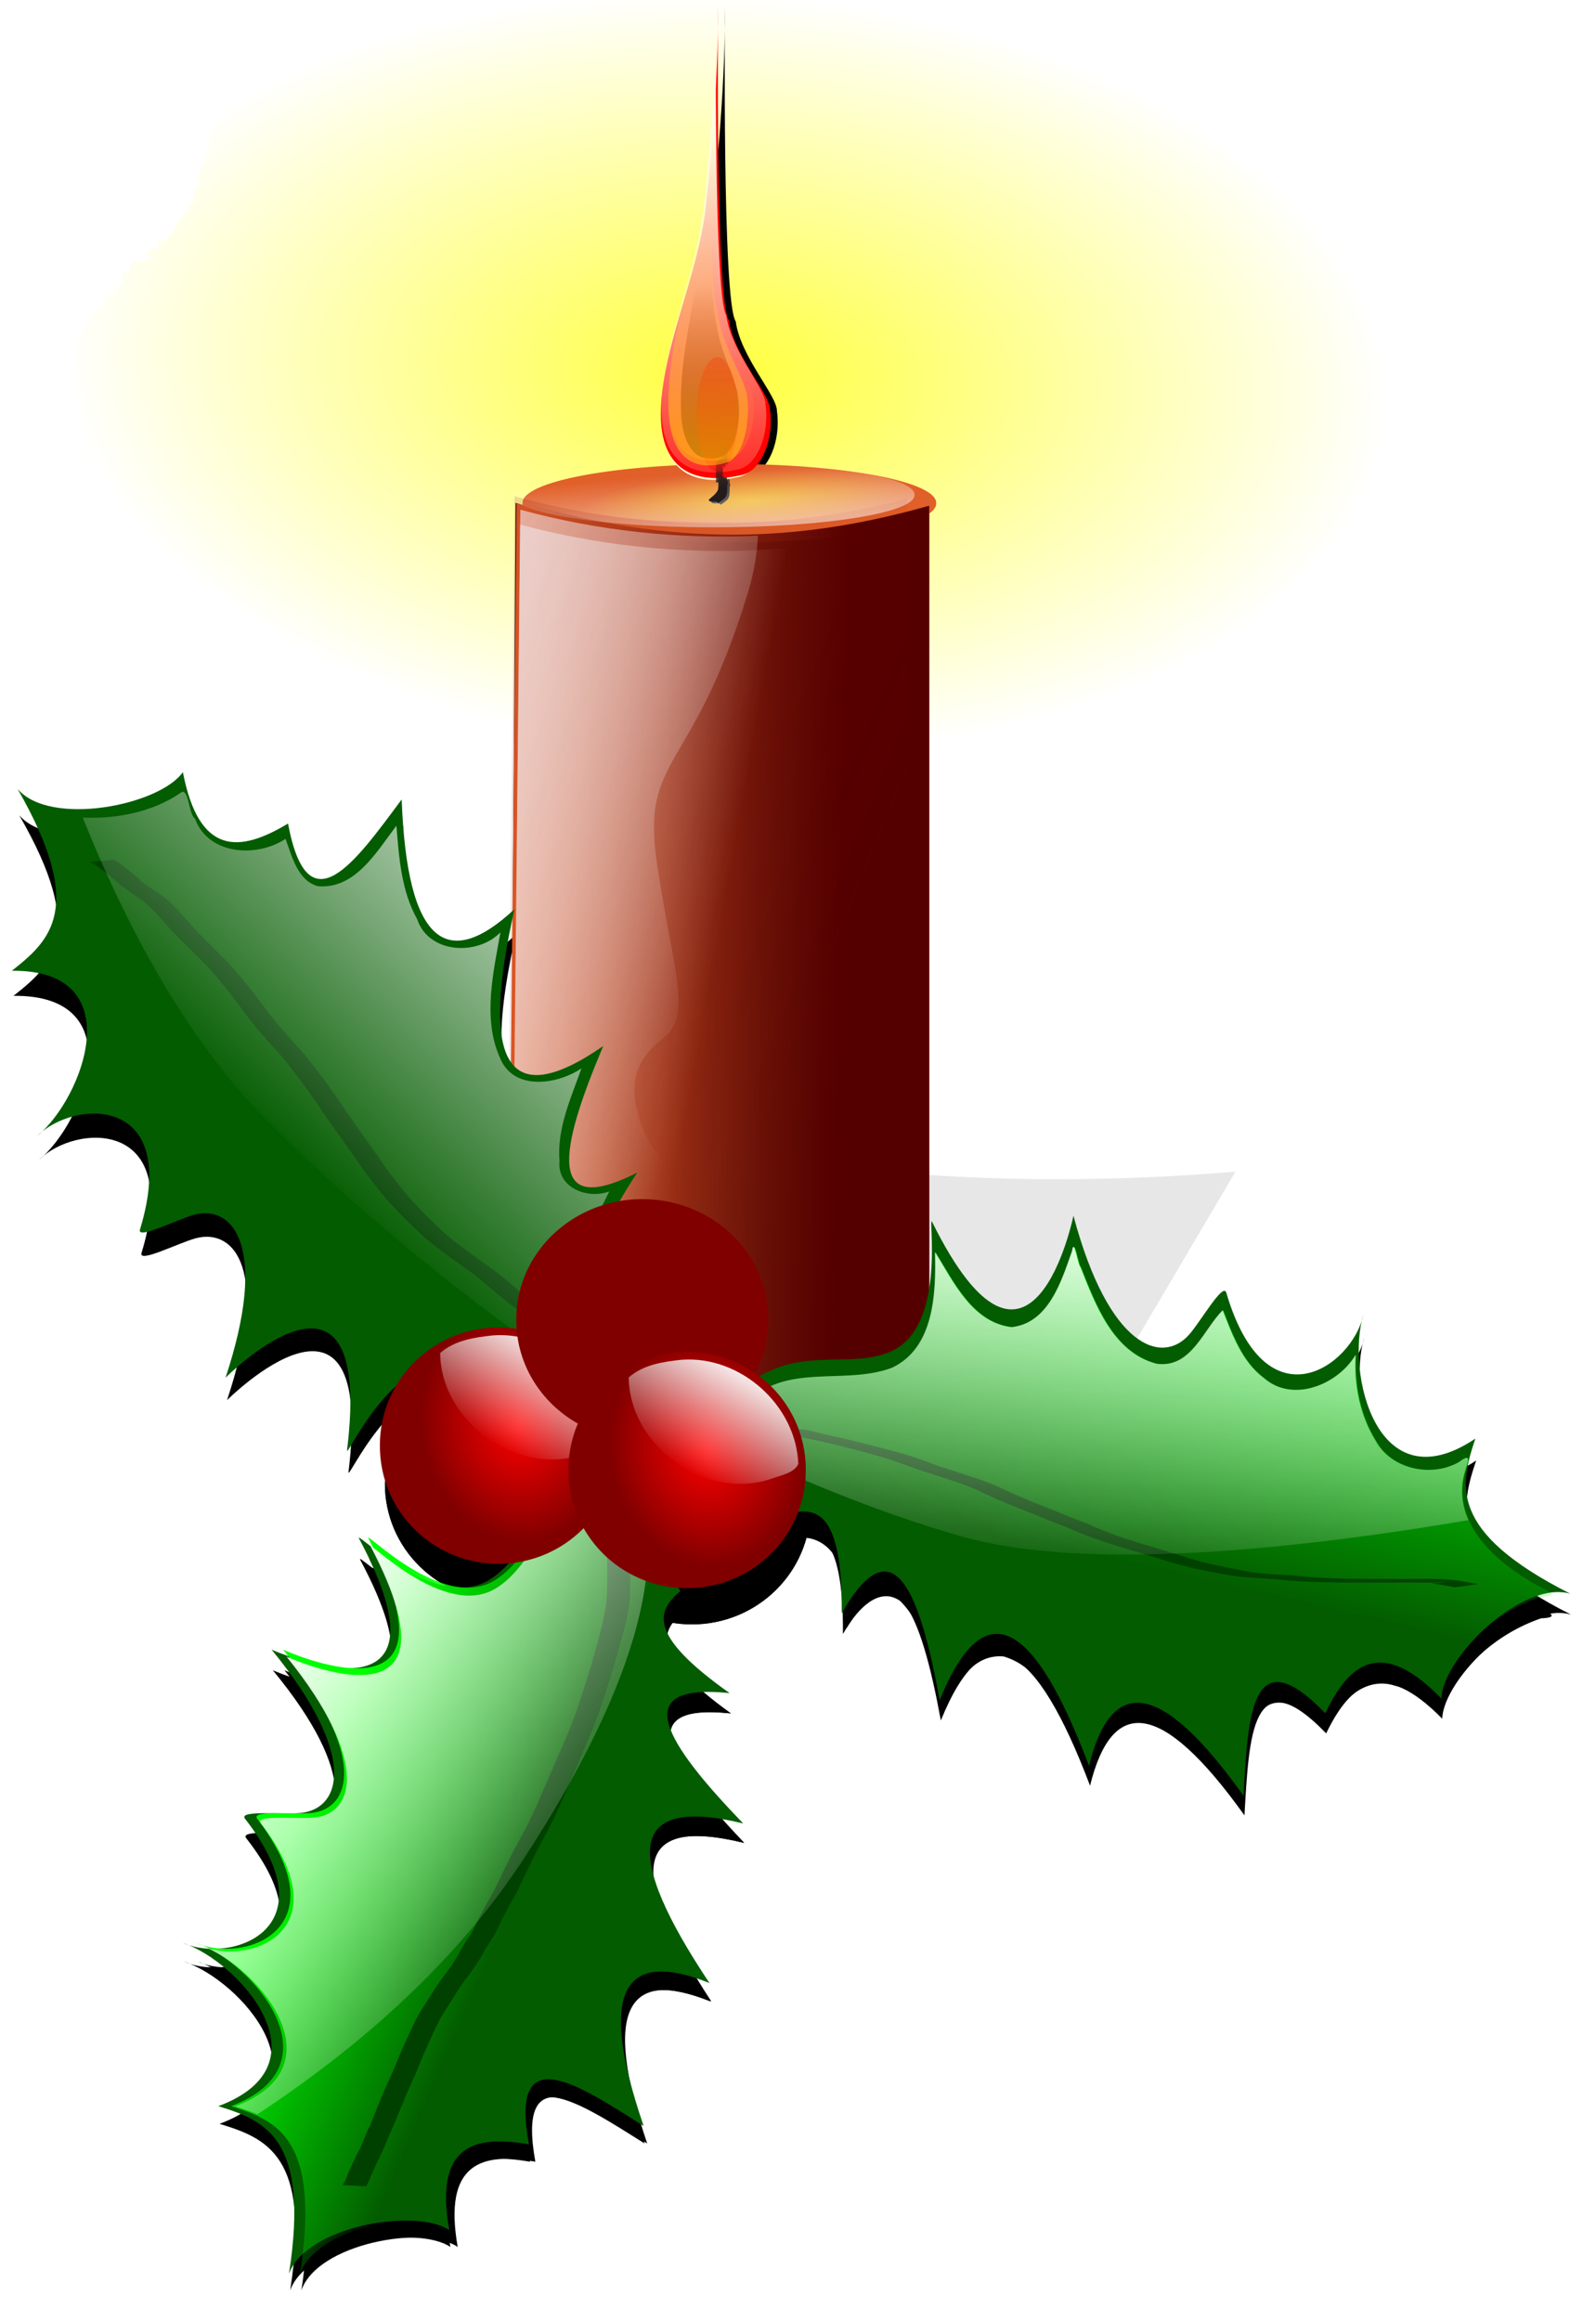 <?xml version="1.0" encoding="UTF-8" standalone="no"?>
<!-- Created with Inkscape (http://www.inkscape.org/) -->
<svg
    xmlns:rdf="http://www.w3.org/1999/02/22-rdf-syntax-ns#"
    xmlns="http://www.w3.org/2000/svg"
    xmlns:cc="http://creativecommons.org/ns#"
    xmlns:xlink="http://www.w3.org/1999/xlink"
    xmlns:dc="http://purl.org/dc/elements/1.1/"
    xmlns:svg="http://www.w3.org/2000/svg"
    xmlns:inkscape="http://www.inkscape.org/namespaces/inkscape"
    xmlns:sodipodi="http://sodipodi.sourceforge.net/DTD/sodipodi-0.dtd"
    xmlns:ns1="http://sozi.baierouge.fr"
    id="svg17134"
    viewBox="0 0 403.17 586.27"
    version="1.1"
  >
  <defs
      id="defs17136"
    >
    <linearGradient
        id="linearGradient7115"
        y2="5972.8"
        xlink:href="#linearGradient6807"
        gradientUnits="userSpaceOnUse"
        x2="1183.9"
        gradientTransform="matrix(.976 0 0 1 29.634 0)"
        y1="5958.7"
        x1="1152.1"
    />
    <linearGradient
        id="linearGradient6807"
      >
      <stop
          id="stop6809"
          style="stop-color:#00ff00"
          offset="0"
      />
      <stop
          id="stop6811"
          style="stop-color:#00ff00;stop-opacity:0"
          offset="1"
      />
    </linearGradient
    >
    <linearGradient
        id="linearGradient7117"
        y2="5931.9"
        xlink:href="#linearGradient6807"
        gradientUnits="userSpaceOnUse"
        x2="1263.2"
        gradientTransform="matrix(1 0 0 .969 0 183.52)"
        y1="5881.4"
        x1="1275.3"
    />
    <filter
        id="filter6855"
        color-interpolation-filters="sRGB"
      >
      <feGaussianBlur
          id="feGaussianBlur6857"
          stdDeviation="1.142"
      />
    </filter
    >
    <filter
        id="filter6865"
        color-interpolation-filters="sRGB"
      >
      <feGaussianBlur
          id="feGaussianBlur6867"
          stdDeviation="0.646"
      />
    </filter
    >
    <filter
        id="filter6873"
        color-interpolation-filters="sRGB"
      >
      <feGaussianBlur
          id="feGaussianBlur6875"
          stdDeviation="0.703"
      />
    </filter
    >
    <linearGradient
        id="linearGradient7119"
        y2="5864.7"
        gradientUnits="userSpaceOnUse"
        x2="1136.4"
        gradientTransform="matrix(.97 0 0 .946 32.953 315.93)"
        y1="5808.7"
        x1="1183.9"
      >
      <stop
          id="stop6961"
          style="stop-color:#ffffff"
          offset="0"
      />
      <stop
          id="stop6963"
          style="stop-color:#ffffff;stop-opacity:0"
          offset="1"
      />
    </linearGradient
    >
    <filter
        id="filter6983"
        color-interpolation-filters="sRGB"
      >
      <feGaussianBlur
          id="feGaussianBlur6985"
          stdDeviation="0.408"
      />
    </filter
    >
    <linearGradient
        id="linearGradient7121"
        y2="5981.6"
        gradientUnits="userSpaceOnUse"
        x2="1190.7"
        gradientTransform="matrix(.989 0 0 .985 12.989 89.475)"
        y1="5945.9"
        x1="1143.6"
      >
      <stop
          id="stop7003"
          style="stop-color:#ffffff"
          offset="0"
      />
      <stop
          id="stop7005"
          style="stop-color:#ffffff;stop-opacity:0"
          offset="1"
      />
    </linearGradient
    >
    <linearGradient
        id="linearGradient7123"
        y2="5936.6"
        gradientUnits="userSpaceOnUse"
        x2="1262.1"
        y1="5879.5"
        x1="1267.1"
      >
      <stop
          id="stop6990"
          style="stop-color:#ffffff"
          offset="0"
      />
      <stop
          id="stop6992"
          style="stop-color:#ffffff;stop-opacity:0"
          offset="1"
      />
    </linearGradient
    >
    <radialGradient
        id="radialGradient7125"
        xlink:href="#linearGradient6889"
        gradientUnits="userSpaceOnUse"
        cy="5821.8"
        cx="1242.2"
        gradientTransform="matrix(.816 -.122 .147 .979 -627.87 275.24)"
        r="24.749"
    />
    <linearGradient
        id="linearGradient6889"
      >
      <stop
          id="stop6891"
          style="stop-color:#ff0000"
          offset="0"
      />
      <stop
          id="stop6893"
          style="stop-color:#ff0000;stop-opacity:0"
          offset="1"
      />
    </linearGradient
    >
    <linearGradient
        id="linearGradient7127"
        y2="5762.2"
        xlink:href="#linearGradient6908"
        gradientUnits="userSpaceOnUse"
        x2="1236.9"
        gradientTransform="translate(2.02 66.67)"
        y1="5740"
        x1="1249.6"
    />
    <linearGradient
        id="linearGradient6908"
      >
      <stop
          id="stop6910"
          style="stop-color:#ffffff"
          offset="0"
      />
      <stop
          id="stop6912"
          style="stop-color:#ffffff;stop-opacity:0"
          offset="1"
      />
    </linearGradient
    >
    <filter
        id="filter16119-4"
        color-interpolation-filters="sRGB"
      >
      <feGaussianBlur
          id="feGaussianBlur16121-6"
          stdDeviation="0.927"
      />
    </filter
    >
    <linearGradient
        id="linearGradient16670"
        y2="1519.5"
        gradientUnits="userSpaceOnUse"
        x2="3976.6"
        gradientTransform="translate(-233.45 -76.156)"
        y1="1238.3"
        x1="3960.9"
      >
      <stop
          id="stop16317-6"
          style="stop-color:#fdffde"
          offset="0"
      />
      <stop
          id="stop16319-7"
          style="stop-color:#fdffde;stop-opacity:0"
          offset="1"
      />
    </linearGradient
    >
    <linearGradient
        id="linearGradient16672"
        y2="1446.9"
        gradientUnits="userSpaceOnUse"
        x2="3551.6"
        gradientTransform="matrix(.973 0 0 1 290.32 -73.031)"
        y1="1476.2"
        x1="3553.5"
      >
      <stop
          id="stop16145-3"
          style="stop-color:#241c1c"
          offset="0"
      />
      <stop
          id="stop16147-0"
          style="stop-color:#241c1c;stop-opacity:0"
          offset="1"
      />
    </linearGradient
    >
    <linearGradient
        id="linearGradient16674"
        y2="1346.1"
        gradientUnits="userSpaceOnUse"
        x2="3978.1"
        y1="1527.4"
        x1="3979.7"
      >
      <stop
          id="stop16325-5"
          style="stop-color:#800000"
          offset="0"
      />
      <stop
          id="stop16327-5"
          style="stop-color:#800000;stop-opacity:0"
          offset="1"
      />
    </linearGradient
    >
    <filter
        id="filter16347-5"
        height="1.072"
        width="1.358"
        color-interpolation-filters="sRGB"
        y="-.036"
        x="-.179"
      >
      <feGaussianBlur
          id="feGaussianBlur16349-1"
          stdDeviation="3.28"
      />
    </filter
    >
    <linearGradient
        id="linearGradient16676"
        y2="1400"
        gradientUnits="userSpaceOnUse"
        x2="3980.5"
        gradientTransform="translate(-233.45 -76.156)"
        y1="1564.1"
        x1="3985.9"
      >
      <stop
          id="stop16363-5"
          style="stop-color:#ffff00"
          offset="0"
      />
      <stop
          id="stop16365-4"
          style="stop-color:#ffff00;stop-opacity:0"
          offset="1"
      />
    </linearGradient
    >
    <linearGradient
        id="linearGradient16678"
        y2="1300.8"
        gradientUnits="userSpaceOnUse"
        x2="3971.9"
        gradientTransform="matrix(.759 0 0 .985 719.18 -59.272)"
        y1="1718"
        x1="3978.1"
      >
      <stop
          id="stop16373-8"
          style="stop-color:#ffff00"
          offset="0"
      />
      <stop
          id="stop16375-5"
          style="stop-color:#ffff00;stop-opacity:0"
          offset="1"
      />
    </linearGradient
    >
    <filter
        id="filter16383-3"
        color-interpolation-filters="sRGB"
      >
      <feGaussianBlur
          id="feGaussianBlur16385-9"
          stdDeviation="1.844"
      />
    </filter
    >
    <linearGradient
        id="linearGradient16668"
        y2="1705.5"
        gradientUnits="userSpaceOnUse"
        x2="3687.5"
        y1="1558.6"
        x1="3346.9"
      >
      <stop
          id="stop16260"
          style="stop-color:#800000"
          offset="0"
      />
      <stop
          id="stop16262"
          style="stop-color:#800000;stop-opacity:0"
          offset="1"
      />
    </linearGradient
    >
    <filter
        id="filter16207"
        color-interpolation-filters="sRGB"
      >
      <feGaussianBlur
          id="feGaussianBlur16209"
          stdDeviation="9.065"
      />
    </filter
    >
    <linearGradient
        id="linearGradient16690"
        y2="1702"
        xlink:href="#linearGradient6908"
        gradientUnits="userSpaceOnUse"
        x2="3604"
        gradientTransform="matrix(.37 0 0 .376 -1018.1 -470.94)"
        y1="1584.9"
        x1="3270.4"
    />
    <linearGradient
        id="linearGradient16693"
        y2="1748.4"
        xlink:href="#linearGradient6908"
        gradientUnits="userSpaceOnUse"
        x2="3559.8"
        gradientTransform="translate(-3287.4 -1694)"
        y1="1704.2"
        x1="3312.4"
    />
    <linearGradient
        id="linearGradient16696"
        y2="1768.3"
        gradientUnits="userSpaceOnUse"
        x2="3398.5"
        gradientTransform="matrix(.352 0 0 .37 -949.44 -458.29)"
        y1="1772.7"
        x1="3632.8"
      >
      <stop
          id="stop16169"
          style="stop-color:#550000"
          offset="0"
      />
      <stop
          id="stop16171"
          style="stop-color:#550000;stop-opacity:0"
          offset="1"
      />
    </linearGradient
    >
    <linearGradient
        id="linearGradient16660"
        y2="1411.2"
        gradientUnits="userSpaceOnUse"
        x2="3559.4"
        y1="1541.6"
        x1="3579.8"
      >
      <stop
          id="stop16159"
          style="stop-color:#ffffff"
          offset="0"
      />
      <stop
          id="stop16161"
          style="stop-color:#ffffff;stop-opacity:0"
          offset="1"
      />
    </linearGradient
    >
    <linearGradient
        id="linearGradient16700"
        y2="1446.9"
        gradientUnits="userSpaceOnUse"
        x2="3551.6"
        gradientTransform="matrix(.361 0 0 .37 -981.5 -458.29)"
        y1="1476.2"
        x1="3553.5"
      >
      <stop
          id="stop16145"
          style="stop-color:#241c1c"
          offset="0"
      />
      <stop
          id="stop16147"
          style="stop-color:#241c1c;stop-opacity:0"
          offset="1"
      />
    </linearGradient
    >
    <radialGradient
        id="radialGradient16656"
        gradientUnits="userSpaceOnUse"
        cy="1484.6"
        cx="3566.8"
        gradientTransform="matrix(.82 -.097 .014 .274 618.69 1394.6)"
        r="144.74"
      >
      <stop
          id="stop16135"
          style="stop-color:#ffff00;stop-opacity:.509"
          offset="0"
      />
      <stop
          id="stop16137"
          style="stop-color:#ffff00;stop-opacity:0"
          offset="1"
      />
    </radialGradient
    >
    <linearGradient
        id="linearGradient16648"
        y2="1471.9"
        xlink:href="#linearGradient16026"
        gradientUnits="userSpaceOnUse"
        x2="2825.4"
        y1="1531.3"
        x1="2828.5"
    />
    <linearGradient
        id="linearGradient16026"
      >
      <stop
          id="stop16028"
          style="stop-color:#9ab7ca"
          offset="0"
      />
      <stop
          id="stop16030"
          style="stop-color:#9ab7ca;stop-opacity:0"
          offset="1"
      />
    </linearGradient
    >
    <linearGradient
        id="linearGradient16650"
        y2="1488.3"
        xlink:href="#linearGradient16026"
        gradientUnits="userSpaceOnUse"
        x2="2826.2"
        y1="1506.3"
        x1="2828.5"
    />
    <linearGradient
        id="linearGradient16652"
        y2="1476.6"
        gradientUnits="userSpaceOnUse"
        x2="2819.5"
        gradientTransform="matrix(.659 0 0 1 961.63 0)"
        y1="1248.8"
        x1="2830.9"
      >
      <stop
          id="stop16054"
          style="stop-color:#ffff00"
          offset="0"
      />
      <stop
          id="stop16056"
          style="stop-color:#ffff00;stop-opacity:0"
          offset="1"
      />
    </linearGradient
    >
    <radialGradient
        id="radialGradient16654"
        gradientUnits="userSpaceOnUse"
        cy="1478.2"
        cx="2823.8"
        gradientTransform="matrix(1.033 -0 0 1.15 -94.127 -221.75)"
        r="11.719"
      >
      <stop
          id="stop16072"
          style="stop-color:#ff0000"
          offset="0"
      />
      <stop
          id="stop16074"
          style="stop-color:#ff0000;stop-opacity:0"
          offset="1"
      />
    </radialGradient
    >
    <linearGradient
        id="linearGradient16711"
        y2="1777.1"
        gradientUnits="userSpaceOnUse"
        x2="3767.6"
        gradientTransform="matrix(.36 0 0 .327 -978.35 -366.66)"
        y1="1774.9"
        x1="3506.8"
      >
      <stop
          id="stop16014"
          style="stop-color:#e15f29"
          offset="0"
      />
      <stop
          id="stop16016"
          style="stop-color:#e15f29;stop-opacity:0"
          offset="1"
      />
    </linearGradient
    >
    <filter
        id="filter16119"
        color-interpolation-filters="sRGB"
      >
      <feGaussianBlur
          id="feGaussianBlur16121"
          stdDeviation="0.927"
      />
    </filter
    >
    <filter
        id="filter16887"
        height="1.314"
        width="1.444"
        color-interpolation-filters="sRGB"
        y="-.157"
        x="-.222"
      >
      <feGaussianBlur
          id="feGaussianBlur16889"
          stdDeviation="41.349"
      />
    </filter
    >
    <filter
        id="filter16853"
        color-interpolation-filters="sRGB"
      >
      <feGaussianBlur
          id="feGaussianBlur16855"
          stdDeviation="1.13"
      />
    </filter
    >
    <radialGradient
        id="radialGradient17651"
        gradientUnits="userSpaceOnUse"
        cy="91.431"
        cx="200.07"
        gradientTransform="matrix(.961 .053 -.03 .548 110.26 -1.365)"
        r="174.38"
      >
      <stop
          id="stop17647"
          style="stop-color:#ffff00"
          offset="0"
      />
      <stop
          id="stop17649"
          style="stop-color:#ffff00;stop-opacity:0"
          offset="1"
      />
    </radialGradient
    >
  </defs
  >
  <g
      id="layer1"
      transform="translate(-116.55 35.065)"
    >
    <g
        id="g18161"
      >
      <path
          id="path17643"
          style="opacity:.757;fill:url(#radialGradient17651)"
          d="m190.12-24.481c4.698 0 6.384 0.68 10.326-1.291 0.544-0.272 0.7-1.143 1.291-1.291 1.252-0.313 2.582 0 3.872 0 0.43 0 0.906 0.192 1.291 0 0.544-0.272 0.714-1.098 1.291-1.291 0.816-0.272 1.747 0.209 2.582 0 1.932-0.483 5.066-3.178 6.454-3.872 0.385-0.192 0.861 0 1.291 0 1.342 0 6.729 0.254 7.745 0 5.4 2.337 1.493-2.037 2.582-2.582 0.304-0.152 4.315 0 5.163 0h11.617 3.872c0.43 0 0.987 0.304 1.291 0 0.68-0.68 0.61-1.901 1.291-2.582 0.304-0.304 0.861 0 1.291 0h1.291 18.071 37.433 70.993 18.071c0.831 0 8.162-0.218 9.036 0 0.933 0.233 1.648 1.057 2.582 1.291 1.139 0.285 4.057-0.369 5.163 0 0.913 0.304 1.638 1.102 2.582 1.291 1.266 0.253 2.582 0 3.872 0 0.43 0 0.987-0.304 1.291 0 0.68 0.68 0.49 2.048 1.291 2.582 0.716 0.477 1.721 0 2.582 0 1.5 0 5.284-0.293 6.454 0 0.933 0.233 1.781 0.757 2.582 1.291 0.547 0.365 3.605 3.338 3.872 3.872 0.192 0.385-0.192 0.906 0 1.291 0.591 1.181 2.929 2.267 3.872 2.582 0.408 0.136 0.987-0.304 1.291 0 0.182 0.182 0.132 3.608 0 3.872-0.891 1.781-6.396 2.697-5.163 5.163 0.637 1.274 5.18 3.448 6.454 3.872 0.408 0.136 0.883-0.136 1.291 0 0.913 0.304 1.781 0.757 2.582 1.291 0.506 0.338 0.714 1.098 1.291 1.291 0.816 0.272 1.812-0.385 2.582 0 1.089 0.544 1.493 2.037 2.582 2.582 0.77 0.385 1.747-0.209 2.582 0 6.233 1.558-0.064 0.613 3.872 2.582 0.385 0.192 0.987-0.304 1.291 0 0.304 0.304-0.304 0.987 0 1.291 0.68 0.68 1.901 0.61 2.582 1.291 0.304 0.304 0 0.861 0 1.291v1.291 7.745c0 0.581 0.196 3.479 0 3.872-0.272 0.544-0.861 0.861-1.291 1.291-0.43 0.43-0.747 1.019-1.291 1.291-0.385 0.192-0.987-0.304-1.291 0-0.608 0.608 0.385 1.812 0 2.582-3.048 6.095 0.679-7.878-2.582 5.163-0.104 0.417 0 0.861 0 1.291v2.582 5.163c0 0.72-0.197 5.863 0 6.454 0.192 0.577 0.861 0.861 1.291 1.291l1.291 1.291 6.454 6.454c1.291 1.291 3.056 2.24 3.872 3.872 0.385 0.77-0.443 1.844 0 2.582 0.939 1.565 2.777 2.412 3.872 3.872 0.258 0.344-0.304 0.987 0 1.291 0.68 0.68 1.901 0.61 2.582 1.291 0.304 0.304-0.192 0.906 0 1.291 0.544 1.089 2.037 1.493 2.582 2.582 0.192 0.385-0.192 0.906 0 1.291 0.272 0.544 1.098 0.714 1.291 1.291 0.279 0.838 0 7.863 0 9.036 0 1.45 0.308 8.113 0 9.036-0.304 0.913-0.933 1.688-1.291 2.582-0.505 1.263-0.536 2.74-1.291 3.872-0.239 0.358-0.987-0.304-1.291 0-0.68 0.68-0.757 1.781-1.291 2.582-3.444 5.166 0.862-2.584-2.582 2.582-0.534 0.801-0.757 1.781-1.291 2.582-0.338 0.506-0.861 0.861-1.291 1.291-0.43 0.43-0.747 1.019-1.291 1.291-0.385 0.192-0.906-0.192-1.291 0-0.544 0.272-0.861 0.861-1.291 1.291l-1.291 1.291c-1.815 1.815-2.244 2.413-5.163 3.872-0.385 0.192-0.987-0.304-1.291 0-0.304 0.304 0.304 0.987 0 1.291-0.304 0.304-0.987-0.304-1.291 0-0.304 0.304 0.304 0.987 0 1.291-2.671 2.671 0.104-4.081-2.582 1.291-0.192 0.385 0.304 0.987 0 1.291-0.304 0.304-0.987-0.304-1.291 0-0.304 0.304 0.304 0.987 0 1.291-0.304 0.304-0.987-0.304-1.291 0-0.68 0.68-0.61 1.901-1.291 2.582-0.68 0.68-2.048 0.49-2.582 1.291-0.477 0.716 0.385 1.812 0 2.582-1.291 2.582-2.582 1.936-3.872 3.872-0.681 1.021-3.493 6.605-3.872 7.745-0.136 0.408 0.136 0.883 0 1.291-0.304 0.913-0.987 1.669-1.291 2.582-0.272 0.816 0 1.721 0 2.582v6.454c0 0.848 0.243 3.144 0 3.872-0.304 0.913-0.757 1.781-1.291 2.582-0.338 0.506-1.098 0.714-1.291 1.291-0.272 0.816 0.477 1.866 0 2.582-0.534 0.801-1.901 0.61-2.582 1.291-7.944 11.916 0.391 1.741-3.872 3.872-5.372 2.686 1.38-0.089-1.291 2.582-0.68 0.68-1.901 0.61-2.582 1.291-0.68 0.68-0.61 1.901-1.291 2.582-0.68 0.68-1.721 0.861-2.582 1.291-0.861 0.43-1.781 0.757-2.582 1.291-0.506 0.338-0.747 1.019-1.291 1.291-1.217 0.608-2.655 0.682-3.872 1.291-13.298 6.649 6.529-2.11-7.745 6.454-0.738 0.443-1.812-0.385-2.582 0-1.089 0.544-1.569 1.907-2.582 2.582-0.358 0.239-0.987-0.304-1.291 0-0.68 0.68-0.61 1.901-1.291 2.582-0.304 0.304-0.987-0.304-1.291 0-0.68 0.68-0.757 1.781-1.291 2.582-0.338 0.506-1.019 0.747-1.291 1.291-0.256 0.512 0.264 3.608 0 3.872-0.68 0.68-2.048 0.49-2.582 1.291-0.477 0.716 0 1.721 0 2.582 0 1.291 0.355 2.631 0 3.872 2.584 4.689-2.941 4.125-3.872 6.454-0.659 1.647-0.497 3.576-1.291 5.163-0.192 0.385-1.052-0.358-1.291 0-0.755 1.132-0.682 2.655-1.291 3.872-0.272 0.544-0.953 0.784-1.291 1.291-0.534 0.801-0.61 1.901-1.291 2.582-0.304 0.304-0.987-0.304-1.291 0-0.68 0.68-0.61 1.901-1.291 2.582-0.304 0.304-0.987-0.304-1.291 0-0.304 0.304 0.304 0.987 0 1.291-0.68 0.68-1.812 0.714-2.582 1.291-0.974 0.73-1.569 1.907-2.582 2.582-0.358 0.239-0.906-0.192-1.291 0-0.544 0.272-0.747 1.019-1.291 1.291-0.77 0.385-1.747-0.209-2.582 0-3.494-2.194-3.338 1.973-5.163 2.582-0.816 0.272-1.738-0.169-2.582 0-13.427 2.685 5.682-0.104-7.745 2.582-2.88 0.576-6.19-0.711-9.036 0-2.248 0.562-4.226 1.945-6.454 2.582-0.827 0.236-1.747-0.209-2.582 0-0.933 0.233-1.648 1.057-2.582 1.291-0.856 0.214-6.65 0-7.745 0h-16.78-18.071-5.163c-0.861 0-1.738 0.169-2.582 0-2.592 0.296-4.206-2.02-6.454-2.582-0.835-0.209-1.812 0.385-2.582 0-0.385-0.192 0.385-1.098 0-1.291-2.582-1.291-1.936 0.645-3.872 0-0.738-0.246-7.335-3.463-7.745-3.872-1.097-1.097-1.485-2.775-2.582-3.872-0.304-0.304-0.906 0.192-1.291 0-0.544-0.272-0.784-0.953-1.291-1.291-0.24-0.16-5.08-2.499-5.163-2.582-0.68-0.68-0.61-1.901-1.291-2.582-3.135-3.135-1.895 0.384-3.872-2.582-0.534-0.801-0.61-1.901-1.291-2.582-0.304-0.304-0.987 0.304-1.291 0-0.304-0.304 0.136-0.883 0-1.291-0.304-0.913-0.61-1.901-1.291-2.582-0.304-0.304-0.987 0.304-1.291 0-0.68-0.68-0.714-1.812-1.291-2.582-1.349-1.798-3.535-3.535-5.163-5.163-1.405-1.405-3.72-4.201-5.163-5.163-0.358-0.239-0.906 0.192-1.291 0-1.388-0.694-2.485-1.888-3.872-2.582-0.703-0.352-7.293 0.301-7.745 0-1.013-0.675-1.569-1.907-2.582-2.582-0.345-0.23-6.235 0.088-6.454 0-1.13-0.452-1.493-2.037-2.582-2.582-0.845-0.422-5.383 0.268-6.454 0-6.233-1.558 0.064-0.613-3.872-2.582-0.385-0.192-0.987 0.304-1.291 0-0.304-0.304 0.304-0.987 0-1.291-0.68-0.68-1.901-0.61-2.582-1.291-0.68-0.68-0.61-1.901-1.291-2.582-0.68-0.68-1.901-0.61-2.582-1.291-0.68-0.68-0.757-1.781-1.291-2.582-0.675-1.013-1.907-1.569-2.582-2.582-0.534-0.801-0.61-1.901-1.291-2.582-0.304-0.304-1.098 0.385-1.291 0-0.385-0.77 0.272-1.765 0-2.582-0.192-0.577-1.019-0.747-1.291-1.291-0.608-1.217-0.682-2.655-1.291-3.872-0.272-0.544-1.019-0.747-1.291-1.291-0.287-0.574 0.197-4.573 0-5.163-0.192-0.577-0.861-0.861-1.291-1.291 0-1.291 0.313-2.62 0-3.872-0.148-0.59-1.019-0.747-1.291-1.291-0.192-0.385 0.136-0.883 0-1.291-0.304-0.913-0.933-1.688-1.291-2.582-0.505-1.263-1.024-2.538-1.291-3.872-0.169-0.844 0.385-1.812 0-2.582-0.544-1.089-2.13-1.452-2.582-2.582-0.479-1.198 0.408-2.648 0-3.872-2.029-6.088-1.834-2.105-3.872-5.163-5.224-7.836 3.716 4.042-2.582-6.454-0.626-1.044-1.907-1.569-2.582-2.582-0.239-0.358 0.16-0.891 0-1.291-2.215-5.538-2.369-4.378-5.163-9.036-4.113-6.856 2.382 3.273-1.291-7.745-0.385-1.155-1.907-1.569-2.582-2.582-0.239-0.358 0-0.861 0-1.291-0.861-1.291-1.485-2.775-2.582-3.872-1.097-1.097-2.775-1.485-3.872-2.582-0.68-0.68-0.757-1.781-1.291-2.582-1.29-1.935-4.131-3.099-5.163-5.163-0.385-0.77 0.272-1.765 0-2.582-0.291-0.874-3.379-2.886-3.872-3.872-0.192-0.385 0-0.861 0-1.291 0-0.861 0.209-1.747 0-2.582-0.233-0.933-1.057-1.648-1.291-2.582-0.254-1.015 0-6.402 0-7.745v-7.745-3.872c0-0.861-0.272-1.765 0-2.582 0.304-0.913 0.987-1.669 1.291-2.582 0.136-0.408-0.192-0.906 0-1.291 0.272-0.544 0.926-0.804 1.291-1.291 0.931-1.241 1.485-2.775 2.582-3.872 0.304-0.304 0.987 0.304 1.291 0 0.304-0.304-0.192-0.906 0-1.291 0.593-1.186 4.837-4.184 5.163-5.163 0.272-0.816-0.385-1.812 0-2.582 0.192-0.385 0.987 0.304 1.291 0 0.68-0.68 0.61-1.901 1.291-2.582 0.608-0.608 1.812 0.385 2.582 0 5.372-2.686-1.38 0.089 1.291-2.582 0.68-0.68 1.901-0.61 2.582-1.291 0.304-0.304-0.304-0.987 0-1.291 0.304-0.304 0.906 0.192 1.291 0 0.544-0.272 0.861-0.861 1.291-1.291 0.43-0.43 0.953-0.784 1.291-1.291 0.534-0.801 0.757-1.781 1.291-2.582 0.338-0.506 1.019-0.747 1.291-1.291 0.192-0.385-0.304-0.987 0-1.291 0.304-0.304 0.987 0.304 1.291 0 0.304-0.304-0.192-0.906 0-1.291 0.272-0.544 1.019-0.747 1.291-1.291 0.385-0.77-0.385-1.812 0-2.582 0.272-0.544 1.019-0.747 1.291-1.291 0.192-0.385 0-0.861 0-1.291 0-0.861-0.272-1.765 0-2.582 0.192-0.577 1.019-0.747 1.291-1.291 0.192-0.385-0.104-0.873 0-1.291 0.33-1.32 0.961-2.552 1.291-3.872 0.209-0.835-0.385-1.812 0-2.582 0.272-0.544 1.019-0.747 1.291-1.291 0.192-0.385-0.192-0.906 0-1.291 0.544-1.089 2.037-1.493 2.582-2.582 0.192-0.385-0.304-0.987 0-1.291 0.304-0.304 0.987 0.304 1.291 0 0.608-0.608-0.608-1.973 0-2.582 0.304-0.304 0.906 0.192 1.291 0 3.483-1.742-0.045-0.579 1.291-2.582 0.675-1.013 1.608-1.851 2.582-2.582 0.77-0.577 1.781-0.757 2.582-1.291 2.557 0.129 0.61-1.901 1.291-2.582 1.948-1.948 4.303-3.442 6.454-5.163z"
      />
      <g
          id="g17567"
        >
        <g
            id="g16728"
            style="filter:url(#filter16853)"
            transform="matrix(1.71 0 0 1.7 -1771.2 -9717.5)"
          >
          <g
              id="g16768"
              transform="matrix(.708 0 0 .708 330.04 1793.6)"
            >
            <path
                id="path16843"
                style="fill:#000000"
                d="m1236.3 5804.6c-3.897 0.415-7.99 1.022-11.031 3.687 0.178 14.298 15.827 25.647 29.5 21.219 1.969-0.745 4.954-1.186 5.875-3.156-0.42-12.204-12.025-22.666-24.344-21.75z"
            />
            <path
                id="path16841"
                style="fill:#000000"
                d="m1262.2 5827.6c0 13.529-11.08 24.496-24.749 24.496-13.668 0-24.749-10.967-24.749-24.496s11.08-24.496 24.749-24.496c13.668 0 24.749 10.967 24.749 24.496z"
            />
            <path
                id="path16839"
                style="fill:#000000"
                d="m1262.2 5827.6c0 13.529-11.08 24.496-24.749 24.496-13.668 0-24.749-10.967-24.749-24.496s11.08-24.496 24.749-24.496c13.668 0 24.749 10.967 24.749 24.496z"
            />
            <path
                id="path16837"
                style="fill:#000000"
                d="m1225.7 5769.4c-4.135 0.423-8.478 1.043-11.705 3.763 0.189 14.592 16.795 26.175 31.303 21.656 2.089-0.76 5.257-1.211 6.234-3.221-0.445-12.455-12.76-23.133-25.831-22.198z"
            />
            <path
                id="path16835"
                style="fill:#000000"
                d="m1253.1 5792.8c0 13.807-11.758 25-26.261 25-14.504 0-26.261-11.193-26.261-25s11.757-25 26.261-25 26.261 11.193 26.261 25z"
            />
            <path
                id="path16833"
                style="fill:#000000"
                d="m1253.1 5792.8c0 13.807-11.758 25-26.261 25-14.504 0-26.261-11.193-26.261-25s11.757-25 26.261-25 26.261 11.193 26.261 25z"
            />
            <path
                id="path16831"
                style="fill:#000000"
                d="m1197 5799.6c-3.897 0.415-7.99 1.022-11.031 3.687 0.178 14.298 15.827 25.647 29.5 21.219 1.969-0.745 4.954-1.186 5.875-3.156-0.42-12.204-12.025-22.666-24.344-21.75z"
            />
            <path
                id="path16829"
                style="fill:#000000"
                d="m1222.9 5822.6c0 13.529-11.08 24.496-24.749 24.496-13.668 0-24.749-10.967-24.749-24.496s11.08-24.496 24.749-24.496c13.668 0 24.749 10.967 24.749 24.496z"
            />
            <path
                id="path16827"
                style="fill:#000000"
                d="m1222.9 5822.6c0 13.529-11.08 24.496-24.749 24.496-13.668 0-24.749-10.967-24.749-24.496s11.08-24.496 24.749-24.496c13.668 0 24.749 10.967 24.749 24.496z"
            />
            <path
                id="path16825"
                style="fill:#000000"
                d="m1317.3 5777.8c-0.099 0.039-0.183 0.274-0.265 0.838-2.188 6.145-4.815 15.002-12.616 15.881-8.226-0.985-12.135-9.507-15.969-15.66 0.232 8.526-0.158 20.006-8.999 24.13-8.771 3.305-19.351-0.196-27.482 4.985-4.922 2.433-9.941 4.733-14.822 7.234 0.648 0.328 1.293 0.647 1.941 0.971 4.566 0.034 9.094 1.138 11.91 4.941 0.334 0.395 0.66 0.781 0.971 1.191 14.888 6.8 29.312 12.265 42.569 15.969 25.885 7.232 69.797 2.478 105.17-3.529-1.309-2.942-1.798-6.179-0.882-9.661 0.501-2.071 1.907-4.759-1.147-2.426-5.942 3.327-14.174 1.331-17.292-4.367-3.325-5.324-4.594-11.778-4.235-17.998-3.618 6.133-13.118 10.172-19.189 4.764-4.511-3.322-6.611-9.222-8.514-14.072-4.045 3.99-6.55 12.122-13.763 11.16-9.1-2.343-12.792-12.326-15.881-20.116-0.497-0.511-1.072-4.405-1.5-4.235z"
            />
            <path
                id="path16823"
                style="fill:#000000"
                d="m1225.4 5825.1c-3.183 1.698-6.576 3.555-10.734 5.823-8.636 4.71-10.975 13.946-17.803 18.078-10.814 6.544-27.071-10.647-26.007-8.605 21.104 40.511-17.629 22.815-17.629 22.815 17.562 21.844 14.017 32.709 5.891 33.549-3.536 0.366-12.629-0.621-11.258 1.173 16.877 22.085-1.486 29.362-11.433 25.944 11.377 4.752 27.98 24.781 6.109 33.114 1.578 0.499 3.126 1.008 4.625 1.651 21.657-14.265 41.778-32.037 55.941-53.886 21.572-33.279 26.625-54.732 25.309-68.444-0.014-0.044-0.035-0.086-0.044-0.13-0.117-0.672-0.191-1.308-0.218-1.912-0.014-0.056 0.014-0.117 0-0.174-0.546-3.529-1.535-6.52-2.749-8.995z"
            />
            <path
                id="path16821"
                style="fill:#000000"
                d="m1131.8 5683.6c-0.177-0.016-0.353 0.093-0.589 0.283-5.792 3.95-13.32 5.403-20.307 5.096 9.038 22.584 21.736 46.538 38.891 63.651 21.463 21.41 47.508 42.078 73.998 59.168h0.042c1.306 0.142 2.155 0.099 1.892-0.425-6.682-5.724-5.932-15.527-4.079-23.403 0.209-2.043-3.24-2.185-3.7-4.341-3.518-5.689 0.67-12.305 2.775-16.703-4.556 1.694-10.918-0.765-10.385-6.323-0.565-6.8 2.38-13.113 4.583-19.345-5.1 3.43-14.252 4.775-17.028-2.265-3.654-8.138-1.304-18.002 0.126-26.093-4.81 4.946-14.979 4.461-17.364-2.737-3.29-5.855-3.792-12.829-4.33-19.487-4.142 5.42-8.623 13.332-16.439 12.598-4.175-1.23-5.327-6.179-6.685-9.861-6.025 3.979-16.111 3.36-18.878-4.199-1.255-0.908-1.281-5.508-2.523-5.615z"
            />
            <path
                id="path16819"
                style="fill:#000000"
                d="m1224.9 5835.1c-0.054 2.442-0.061 4.885-0.055 7.327-0.058 2.783 0.106 5.573-0.075 8.352-0.177 2.836-0.901 5.58-1.606 8.318-1.064 3.742-2.112 7.484-3.348 11.174-1.242 4.078-2.766 8.038-4.468 11.943-1.424 3.267-2.773 6.56-4.227 9.813-1.531 3.684-3.344 7.237-5.269 10.727-1.649 3.09-3.08 6.287-4.617 9.433-1.331 2.428-2.727 4.831-3.873 7.353-0.643 1.623-1.725 2.999-2.631 4.471-1.081 2.001-2.274 3.915-3.664 5.717-1.605 1.974-2.857 4.199-4.238 6.331-1.362 2-2.454 4.161-3.432 6.37-0.959 2.149-1.948 4.273-2.802 6.467-0.775 1.931-1.686 3.799-2.507 5.71-0.81 2.1-1.753 4.148-2.541 6.258-1.041 1.965-1.676 4.119-2.69 6.091-0.737 1.481-1.445 2.986-2.099 4.508-0.215 0.77-0.615 1.465-0.98 2.169l-4.887-0.235c0.363-0.694 0.783-1.366 0.979-2.132 0.653-1.538 1.383-3.051 2.108-4.552 1.087-1.916 1.669-4.089 2.745-6.019 0.768-2.121 1.684-4.184 2.498-6.286 0.819-1.909 1.735-3.773 2.532-5.692 0.863-2.199 1.819-4.344 2.808-6.488 0.984-2.229 2.059-4.426 3.427-6.449 1.41-2.13 2.67-4.365 4.252-6.372 1.411-1.758 2.567-3.661 3.612-5.656 0.854-1.49 2.004-2.813 2.663-4.418 1.167-2.527 2.574-4.94 3.938-7.363 1.553-3.154 2.985-6.364 4.663-9.455 1.931-3.466 3.744-7.003 5.223-10.689 1.462-3.255 2.827-6.546 4.276-9.807 1.703-3.89 3.26-7.82 4.454-11.902 1.244-3.67 2.297-7.395 3.289-11.14 0.689-2.711 1.411-5.422 1.574-8.23 0.197-2.768 0.056-5.546 0.095-8.319 0-2.442 0-4.885-0.055-7.327h4.928z"
            />
            <path
                id="path16817"
                style="fill:#000000"
                d="m1252.5 5815.7c0.6 0.015 1.2-0.014 1.8 0 2.047 0.059 4.096 0.086 6.14 0.204 1.81 0.104 3.661 0.731 5.42 1.122 5.098 1.056 10.137 2.383 15.163 3.738 3.621 0.956 7.038 2.489 10.618 3.571 3.504 1.162 7.061 2.151 10.414 3.714 2.866 1.391 5.794 2.617 8.761 3.772 3.068 1.193 6.067 2.538 9.172 3.636 3.288 1.49 6.643 2.799 10.103 3.832 3.941 1.233 7.918 2.335 11.845 3.614 3.785 1.13 7.665 1.893 11.551 2.58 3.485 0.666 7.039 0.659 10.56 0.956 3.051 0.344 6.115 0.492 9.182 0.578 2.761 0.062 5.523 0.065 8.285 0.062h1.708c4.968 0.131 10.002-0.349 14.928 0.443 1.2 0.221 2.401 0.432 3.606 0.626 0 0-4.813 0.681-4.813 0.681-1.183-0.204-2.364-0.422-3.547-0.629-2.969-0.441-1.117-0.066 1.535-0.371 0.585-0.068-1.176-0.001-1.764-0.001-1.726 0-3.453 0-5.179 0-3.756 0-7.512 0.014-11.268 0-2.745 0-5.491-0.014-8.235-0.085-3.064-0.097-6.124-0.269-9.173-0.604-3.515-0.265-7.055-0.323-10.527-1.007-3.887-0.707-7.772-1.47-11.55-2.645-3.934-1.27-7.915-2.376-11.862-3.603-3.461-1.069-6.815-2.402-10.133-3.851-3.103-1.113-6.102-2.473-9.181-3.649-2.965-1.159-5.89-2.403-8.753-3.8-3.359-1.5-6.89-2.514-10.381-3.656-3.556-1.116-6.985-2.594-10.591-3.559-5.016-1.391-10.059-2.702-15.166-3.713-0.182-0.04-3.563-0.783-3.87-0.838-0.541-0.097-2.17-0.12-1.632-0.229 4.881-0.986 4.114 0.126 1.712-0.131 0 0-4.878-0.773-4.878-0.773z"
            />
            <path
                id="path16815"
                style="fill:#000000"
                d="m1117.2 5697.1c1.814 1.152 3.474 2.466 5.067 3.905 1.803 1.712 4.027 2.833 5.957 4.364 1.986 1.782 3.719 3.821 5.481 5.819 2.562 2.811 5.415 5.334 7.985 8.135 2.619 2.946 5.049 6.058 7.382 9.234 1.915 2.587 4.059 5 6.229 7.374 2.058 2.101 3.737 4.524 5.572 6.812 1.86 2.565 3.638 5.182 5.4 7.815 1.974 2.752 3.925 5.514 5.888 8.275 2.026 3.107 4.326 6.003 6.718 8.83 2.453 2.724 5.04 5.322 7.783 7.755 2.767 2.289 5.693 4.372 8.618 6.452 2.758 1.905 5.209 4.192 7.82 6.288 1.977 1.532 3.867 3.207 6.024 4.485 1.299 1.24 3.029 1.659 4.559 2.462 1.831 0.701 3.487 1.56 5.051 2.749 1.44 0.951 2.837 1.975 4.182 3.058l-4.828 0.434c-1.345-1.072-2.736-2.09-4.171-3.038-1.593-1.123-3.304-1.905-5.096-2.657-1.591-0.712-3.178-1.379-4.537-2.514-2.107-1.356-4.011-3.002-5.975-4.55-2.589-2.092-5.007-4.392-7.767-6.265-2.931-2.095-5.888-4.163-8.632-6.504-2.731-2.47-5.343-5.067-7.789-7.822-2.386-2.846-4.67-5.775-6.732-8.868-1.964-2.764-3.925-5.525-5.893-8.286-1.78-2.614-3.523-5.251-5.429-7.776-1.808-2.292-3.507-4.681-5.548-6.781-2.173-2.386-4.315-4.816-6.214-7.428-2.299-3.171-4.72-6.263-7.333-9.182-2.607-2.788-5.476-5.316-8.049-8.14-1.774-1.973-3.51-4.006-5.538-5.726-1.96-1.491-4.124-2.701-5.932-4.4-1.62-1.431-3.339-2.703-5.169-3.854l4.917-0.457z"
            />
            <path
                id="path16813"
                style="fill:#000000"
                d="m1317.1 5778.7c-2.188 6.145-4.815 14.984-12.616 15.862-8.226-0.985-12.135-9.496-15.969-15.649 0.232 8.526-0.158 19.991-8.999 24.114-8.771 3.305-19.367-0.192-27.499 4.989-5.71 2.823-11.534 5.442-17.144 8.437 5.839-0.635 12.482-0.301 16.189 4.703 3.274 3.865 5.361 8.503 7.102 13.212 4.889-1.794 9.495 1.953 10.234 6.499 1.075 3.897 1.2 7.961 1.367 11.972 2.09-3.543 6.613-8.907 11.161-5.644 5.978 6.042 6.803 15.316 8.822 23.259 2.531-4.988 5.817-12.233 12.749-11.63 7.779 2.303 11.015 10.657 14.557 17.102 1.493 1.579 2.95 10.388 4.037 6.149 1.34-5.26 6.331-11.285 12.505-8.928 8.1 3.087 13.396 10.544 18.66 17.017 0.815-6.835-0.204-15.171 4.632-20.608 4.563-3.345 9.837 2.152 12.837 4.66 2.389-5.303 7.805-11.464 14.469-9.235 3.657 0.715 7.1 4.506 9.44 5.729 3.226-9.213 11.617-16.636 20.998-19.882 5.354-0.224-0.433-1.983-2.382-3.463-7.824-4.603-15.931-12.489-13.366-22.233 0.501-2.071 1.907-4.769-1.147-2.437-5.942 3.327-14.174 1.337-17.292-4.361-3.325-5.324-4.594-11.781-4.235-18-3.618 6.133-13.118 10.196-19.189 4.789-4.511-3.322-6.611-9.216-8.514-14.067-4.045 3.99-6.55 12.121-13.763 11.159-9.1-2.343-12.792-12.348-15.881-20.138-0.612-0.629-1.331-6.386-1.765-3.378z"
            />
            <path
                id="path16811"
                style="fill:#000000"
                d="m1141.6 5956.9c9.482 3.014 18.666 6.576 14.375 34.949 3.371-9.847 25.712-13.849 32.611-9.112-3.067-17.609 4.994-19.914 16.208-17.88-3.976-22.122 9.938-12.517 23.336-3.825-9.568-28.622-3.869-36.912 13.39-29.806-17.437-26.777-16.782-39.166 6.86-33.273-15.677-16.656-23.748-29.396-2.765-27.176-17.194-12.484-14.555-17.259-9.998-21.289-14.372-21.269-4.279-23.998-0.469-31.489-1.9 0.75-10.138 5.16-20.628 10.905-8.731 4.781-11.062 14.169-17.964 18.364-10.932 6.643-27.402-10.798-26.326-8.724 21.335 41.123-17.795 23.168-17.795 23.168 17.754 22.174 14.138 33.199 5.923 34.052-3.575 0.371-12.725-0.632-11.339 1.189 17.69 23.244-2.946 30.322-12.657 25.901 11.475 3.916 30.061 25.314 7.237 34.046z"
            />
            <path
                id="path16809"
                style="fill:#000000"
                d="m1401.1 5817.7c-3.217 9.654-5.811 19.38 19.806 32.347-10.015-2.934-26.616 13.339-26.891 21.846-12.474-12.82-19.163-7.451-24.212 3.075-15.598-16.208-16.108 0.979-17.053 17.204-17.537-24.654-27.678-24.741-32.218-6.225-11.336-30.132-21.793-36.809-31.133-13.685-4.165-22.766-9.693-36.915-20.427-18.146 0.131-21.597-5.325-22.183-11.322-20.738-8.693-24.369-16.941-17.554-25.304-18.748 1.744-1.145 10.251-5.434 21.187-10.821 9.102-4.484 18.122-0.952 25.655-4.255 11.93-5.231 7.602-29.115 8.644-27.01 20.662 41.742 29.457-1.313 29.457-1.313 7.407 27.713 18.526 31.129 24.127 24.785 2.438-2.761 7.09-10.966 7.742-8.75 8.314 28.284 26.397 15.224 28.608 4.559-3.675 11.84 2.604 39.792 23.337 25.876z"
            />
            <path
                id="path16807"
                style="fill:#000000"
                d="m1138.9 5956.9c9.719 3.014 19.133 6.576 14.735 34.949 3.455-9.847 26.355-13.849 33.427-9.112-3.143-17.609 5.119-19.914 16.614-17.88-4.075-22.122 10.187-12.517 23.92-3.825-9.807-28.622-3.966-36.912 13.725-29.806-17.873-26.777-17.202-39.166 7.031-33.273-16.069-16.656-24.342-29.396-2.834-27.176-17.623-12.484-14.919-17.259-10.249-21.289-14.732-21.269-4.386-23.998-0.48-31.489-1.948 0.75-10.392 5.16-21.144 10.905-8.949 4.781-11.338 14.169-18.414 18.364-11.205 6.643-28.087-10.798-26.984-8.724 21.868 41.123-18.24 23.168-18.24 23.168 18.198 22.174 14.491 33.199 6.071 34.052-3.664 0.371-13.043-0.632-11.623 1.189 18.133 23.244-3.019 30.322-12.974 25.901 11.762 3.916 30.812 25.314 7.418 34.046z"
            />
            <path
                id="path16774"
                style="fill:#000000"
                d="m1095.9 5720.2c7.988-6.304 15.494-13.011 1.196-37.91 6.762 7.949 29.57 3.457 34.469-3.504 3.392 17.562 11.93 16.746 21.928 10.718 4.144 22.11 14.003 8.022 23.698-5.023 1.129 30.234 9.559 35.872 23.516 22.885-7.061 31.411-1.984 42.731 18.515 28.526-9.013 21.317-12.157 36.178 7.117 26.38-11.962 17.981-7.723 21.466-1.917 23.55-6.108 25.142 4.528 23.972 10.864 29.56-2.087 0-11.552-1.083-23.65-2.582-10.069-1.247-15.672-9.15-23.781-10.523-12.844-2.174-22.334 20.167-22.049 17.835 5.636-46.234-25.345-15.069-25.345-15.069 9.018-27.232 1.597-36.189-6.567-33.96-3.553 0.97-11.946 5.276-11.274 3.065 8.572-28.207-13.711-27.213-21.413-19.512 9.57-7.88 19.662-34.693-5.307-34.438z"
            />
          </g
          >
        </g
        >
        <path
            id="path16857"
            style="opacity:.305;filter:url(#filter16887);fill:#000000"
            d="m3411.8 2092.9c2.604 12.811 17.11 18.252 27.906 22.812 54.236 19.08 113.25 18.567 169.93 13.16 24.444-3.249 49.728-8.216 70.445-22.379 6.226-5.237 6.803-13.555 5.746-21-0.27-194.57-0.087-389.15-0.121-583.72-87.388 22.356-180.65 21.725-267.72-1.688l-6.187 592.81z"
            transform="matrix(.336 0 -.069 .117 -706.13 85.151)"
        />
        <path
            id="path16520"
            style="opacity:.996;filter:url(#filter16119);fill:#000000"
            d="m2827.5 1502.9c-11.048 2.762-25.412 1.657-25.412-19.335s11.455-44.245 13.838-66.67c4.266-40.138 3.839-64.255 3.839-64.255s-0.876 94.276 3.314 100.54c1.456 11.344 12.706 23.754 12.706 28.726 1.307 9.619-2.596 19.333-8.287 20.992z"
            transform="matrix(.819 0 0 .786 -2009.7 -1096.1)"
        />
        <path
            id="path16522"
            style="fill:#2b1100"
            d="m246.79 91.944c42.915 14.026 74.188 11.043 104.47 0v222.63c2.838 29.284-105.62 27.734-105.97 0z"
        />
        <path
            id="path16524"
            style="fill:url(#linearGradient16711)"
            d="m247.05 92.046c42.141 12.036 74.47 8.825 104.21 0.614v224.37c3.093 24.855-105.48 24.695-106.5 0z"
        />
        <path
            id="path16526"
            style="fill:#e15f29"
            d="m3694.6 1443.5a144.74 39.775 0 1 1 -289.47 0 144.74 39.775 0 1 1 289.47 0z"
            transform="matrix(.361 0 0 .247 -980.71 -264.51)"
        />
        <g
            id="g16528"
            transform="matrix(.781 0 0 .781 -1907.1 -1084.8)"
          >
          <path
              id="path16530"
              style="fill:#fdffde"
              d="m2830.6 1498.2c-11.048 2.762-25.412 1.657-25.412-19.335s11.455-44.245 13.838-66.67c4.266-40.138 3.839-64.255 3.839-64.255s-0.876 94.276 3.314 100.54c1.456 11.344 12.706 23.754 12.706 28.726 1.307 9.619-2.596 19.333-8.287 20.992z"
          />
          <path
              id="path16532"
              style="fill:url(#linearGradient16648)"
              d="m2821.7 1396.6c-1.047 15.727-3.575 31.392-8.402 46.416-3.788 13.454-8.071 27.454-6.566 41.49 0.906 6.303 5.212 12.665 12.017 13.274 4.807 0.741 10.377 0.586 14.353-2.581 4.925-5.291 6.004-13.562 3.903-20.372-2.839-6.636-7.671-12.301-10.031-19.156-4.967-13.518-4.047-28.186-4.791-42.335-0.183-6.254-0.282-12.51-0.326-18.766-0.052 0.677-0.104 1.354-0.156 2.031z"
          />
          <path
              id="path16534"
              style="fill:url(#linearGradient16650)"
              d="m2821.7 1396.6c-1.047 15.727-3.575 31.392-8.402 46.416-3.788 13.454-8.071 27.454-6.566 41.49 0.906 6.303 5.212 12.665 12.017 13.274 4.807 0.741 10.377 0.586 14.353-2.581 4.925-5.291 6.004-13.562 3.903-20.372-2.839-6.636-7.671-12.301-10.031-19.156-4.967-13.518-4.047-28.186-4.791-42.335-0.183-6.254-0.282-12.51-0.326-18.766-0.052 0.677-0.104 1.354-0.156 2.031z"
          />
          <path
              id="path16536"
              style="fill:url(#linearGradient16652)"
              d="m2821.6 1396.6c-0.69 15.727-2.357 31.392-5.539 46.416-2.497 13.454-5.32 27.454-4.328 41.49 0.597 6.303 3.435 12.665 7.921 13.274 3.169 0.741 6.84 0.586 9.461-2.581 3.246-5.291 3.957-13.562 2.573-20.372-1.871-6.636-5.056-12.301-6.612-19.156-3.274-13.518-2.668-28.186-3.158-42.335-0.12-6.254-0.186-12.51-0.215-18.766-0.034 0.677-0.069 1.354-0.103 2.031z"
          />
          <path
              id="path16538"
              style="opacity:.354;fill:url(#radialGradient16654)"
              d="m2834.8 1478.3a11.719 13.477 0 1 1 -23.438 0 11.719 13.477 0 1 1 23.438 0z"
              transform="matrix(1 0 0 1.377 -1.172 -554.71)"
          />
        </g
        >
        <path
            id="path16540"
            style="fill:url(#radialGradient16656)"
            d="m3694.6 1443.5a144.74 39.775 0 1 1 -289.47 0 144.74 39.775 0 1 1 289.47 0z"
            transform="matrix(.361 0 0 .19 -980.71 -185.07)"
        />
        <path
            id="path16542"
            style="fill:url(#linearGradient16700)"
            d="m298.61 92.415c-0.376-0.772-2.082 0.078-2.394-0.723-0.097-0.374 2.587-1.718 2.394-3.328 0.084-0.173 0-0.386 0-0.579 0-0.193 0.133-0.442 0-0.579-0.133-0.136-0.431 0.136-0.563 0-0.018-0.018 0-1.596 0-1.736v-1.157c0-0.193-0.188-0.579 0-0.579 0.188 0 0 0.772 0 0.579v-1.736c0-0.193-0.133-0.442 0-0.579 0.133-0.136 0.431 0.136 0.563 0 0.133-0.136 0-0.386 0-0.579 0.188 0 0.395 0.086 0.563 0 0.237-0.122 0.445-0.335 0.563-0.579 0.084-0.173-0.188-0.579 0-0.579 0.188 0 0.188 0.579 0 0.579-0.696 0-0.563-0.812-0.563-1.157v-1.736c0-0.193-0.188-0.579 0-0.579 0.188 0 0 0.772 0 0.579 0-0.386-0.168-0.812 0-1.157 0.014-0.03 1.639-0.052 1.69 0 0.133 0.136-0.084 0.406 0 0.579 0.119 0.244 0.445 0.335 0.563 0.579 0.33 0.679-0.334 0.687-0.563 1.157-0.084 0.173 0 0.386 0 0.579v0.579c0 0.193 0.188 0.579 0 0.579-0.188 0 0-0.772 0-0.579v1.158c0 0.386 0.168 0.812 0 1.157-0.084 0.173-0.431-0.136-0.563 0-0.133 0.136 0.133 0.442 0 0.579-0.133 0.136-0.431-0.136-0.563 0-0.133 0.136 0 0.386 0 0.579v0.579c0 0.193 0.188 0.579 0 0.579-0.188 0 0-0.772 0-0.579 0 0.386-0.119 0.791 0 1.157 0.484 1.491 1.127-0.516 1.127 1.157 0 0.386 0.376 1.157 0 1.157-0.376 0 0-1.543 0-1.157 0 0.772 0.01 1.544 0 2.315-0.024 1.905-0.351 2.222-2.253 3.473z"
        />
        <path
            id="path16544"
            style="fill:url(#linearGradient16660)"
            d="m3694.6 1443.5a144.74 39.775 0 1 1 -289.47 0 144.74 39.775 0 1 1 289.47 0z"
            transform="matrix(.351 0 0 .204 -949.23 -204.55)"
        />
        <path
            id="path16546"
            style="fill:url(#linearGradient16696)"
            d="m249.32 92.046c41.225 12.036 72.851 8.825 101.95 0.614v224.37c3.026 24.855-103.18 24.695-104.18 0z"
        />
        <path
            id="path16548"
            style="filter:url(#filter16207);fill:url(#linearGradient16693)"
            d="m124.45 398.92c2.604 12.811 17.11 18.252 27.906 22.812 54.236 19.08 113.25 18.567 169.93 13.16 24.444-3.249 49.728-8.216 70.445-22.379 6.226-5.237 6.803-13.555 5.746-21-0.27-194.57-0.087-389.15-0.121-583.72-87.388 22.356-180.65 21.725-267.72-1.688l-6.187 592.81z"
            transform="matrix(.37 0 0 .37 199.6 169.17)"
        />
        <path
            id="path16550"
            style="fill:url(#linearGradient16690)"
            d="m247.99 93.668c-0.764 74.376-1.528 148.75-2.292 223.13 0.965 4.822 6.338 6.87 10.337 8.586 0.204 0.073 0.409 0.14 0.613 0.212 3.961-3.964 7.727-8.46 11.946-12.033 9.822-8.317 0-13.3 0-24.112 0-10.812 8.191-12.475 15.557-19.96 7.367-7.485-2.456-10.815-5.73-20.796-3.274-9.98-1.637-15.797 5.73-21.619s2.449-16.638-1.644-44.085c-4.093-27.446 9.005-22.453 22.919-68.197 1.632-5.365 2.431-10.199 2.57-14.562-20.182 0.956-40.515-1.237-60.007-6.563z"
        />
        <path
            id="path16552"
            style="opacity:.407;filter:url(#filter16207);fill:url(#linearGradient16668)"
            d="m3411.8 2092.9c2.604 12.811 17.11 18.252 27.906 22.812 54.236 19.08 113.25 18.567 169.93 13.16 24.444-3.249 49.728-8.216 70.445-22.379 6.226-5.237 6.803-13.555 5.746-21-0.27-194.57-0.087-389.15-0.121-583.72-87.388 22.356-180.65 21.725-267.72-1.688l-6.187 592.81z"
            transform="matrix(.37 0 0 .38 -1018.1 -479.75)"
        />
        <g
            id="g16554"
            transform="matrix(.37 0 0 .37 -1088.1 -431.09)"
          >
          <path
              id="path16556"
              style="opacity:.996;filter:url(#filter16119-4);fill:#ff0000"
              d="m2827.5 1502.9c-11.048 2.762-25.412 1.657-25.412-19.335s11.455-44.245 13.838-66.67c4.266-40.138 3.839-64.255 3.839-64.255s-0.876 94.276 3.314 100.54c1.456 11.344 12.706 23.754 12.706 28.726 1.307 9.619-2.596 19.333-8.287 20.992z"
              transform="matrix(2.21 0 0 2.122 -2485.6 -1794.8)"
          />
          <path
              id="path16558"
              style="fill:url(#linearGradient16670)"
              d="m3761 1390.5c-23.3 5.825-53.591 3.495-53.591-40.776s24.157-93.308 29.184-140.6c8.997-84.648 8.097-135.51 8.097-135.51s-1.847 198.82 6.99 212.03c3.071 23.924 26.796 50.096 26.796 60.581 2.757 20.285-5.474 40.771-17.476 44.271z"
          />
          <path
              id="path16560"
              style="fill:url(#linearGradient16672)"
              d="m3746.2 1413.7c-1.014-2.083-5.621 0.209-6.463-1.953-0.261-1.01 6.985-4.637 6.463-8.984 0.227-0.466 0-1.042 0-1.562s0.358-1.194 0-1.562-1.162 0.368-1.521 0c-0.049-0.05 0-4.309 0-4.688v-3.125c0-0.521-0.507-1.562 0-1.562 0.507 0 0 2.083 0 1.562v-4.688c0-0.521-0.358-1.194 0-1.562 0.358-0.368 1.162 0.368 1.521 0s0-1.042 0-1.562c0.507 0 1.067 0.233 1.521 0 0.641-0.329 1.2-0.904 1.521-1.562 0.227-0.466-0.507-1.562 0-1.562s0.507 1.562 0 1.562c-1.879 0-1.521-2.191-1.521-3.125v-4.688c0-0.521-0.507-1.562 0-1.562 0.507 0 0 2.083 0 1.562 0-1.042-0.453-2.193 0-3.125 0.039-0.08 4.426-0.14 4.562 0 0.358 0.368-0.227 1.097 0 1.562 0.321 0.659 1.2 0.904 1.521 1.562 0.892 1.832-0.902 1.855-1.521 3.125-0.227 0.466 0 1.042 0 1.562v1.562c0 0.521 0.507 1.562 0 1.562s0-2.083 0-1.562v3.125c0 1.042 0.454 2.193 0 3.125-0.227 0.466-1.162-0.368-1.521 0-0.358 0.368 0.358 1.194 0 1.562-0.358 0.368-1.162-0.368-1.521 0s0 1.042 0 1.562v1.562c0 0.521 0.507 1.562 0 1.562s0-2.083 0-1.562c0 1.042-0.321 2.137 0 3.125 1.306 4.024 3.042-1.392 3.042 3.125 0 1.042 1.014 3.125 0 3.125s0-4.167 0-3.125c0 2.083 0.026 4.167 0 6.25-0.064 5.143-0.947 5.999-6.083 9.375z"
          />
          <path
              id="path16562"
              style="filter:url(#filter16347-5);fill:url(#linearGradient16674)"
              d="m3972.4 1258.6c-1.455 33.167-4.97 66.203-11.681 97.888-5.266 28.373-11.22 57.897-9.128 87.499 1.26 13.293 7.245 26.709 16.706 27.993 6.683 1.562 14.426 1.235 19.953-5.443 6.846-11.158 8.346-28.6 5.425-42.963-3.946-13.996-10.663-25.942-13.945-40.399-6.905-28.508-5.626-59.441-6.66-89.282-0.254-13.189-0.392-26.382-0.453-39.576-0.072 1.428-0.145 2.856-0.217 4.284z"
              transform="matrix(.904 0 0 .938 148.81 1.883)"
          />
          <path
              id="path16564"
              style="opacity:.354;fill:#ff0000"
              d="m2834.8 1478.3a11.719 13.477 0 1 1 -23.438 0 11.719 13.477 0 1 1 23.438 0z"
              transform="matrix(1.209 0 0 2.904 332.48 -2939.7)"
          />
          <path
              id="path16566"
              style="opacity:.403;fill:url(#linearGradient16676)"
              d="m3755.8 1382.7c-18.967 5.252-43.624 3.151-43.624-36.762s19.664-84.123 23.756-126.76c7.324-76.315 6.591-122.17 6.591-122.17s-1.504 179.25 5.69 191.16c2.5 21.569 21.812 45.165 21.812 54.618 2.244 18.288-4.456 36.758-14.225 39.913z"
          />
          <path
              id="path16568"
              style="filter:url(#filter16383-3);fill:url(#linearGradient16678)"
              d="m3752.8 1385.8c-17.696 5.74-40.7 3.444-40.7-40.177s18.347-91.938 22.164-138.54c6.833-83.405 6.149-133.52 6.149-133.52s-1.403 195.9 5.309 208.92c2.332 23.573 20.35 49.36 20.35 59.692 2.094 19.987-4.157 40.172-13.272 43.62z"
          />
        </g
        >
        <g
            id="g7067"
            transform="matrix(1.71 0 0 1.71 -1772.4 -9786.2)"
          >
          <path
              id="path7069"
              style="fill:#035c00"
              d="m1106.4 5845.8c5.659-4.466 10.976-9.217 0.847-26.856 4.79 5.631 20.948 2.449 24.418-2.482 2.403 12.442 8.452 11.863 15.534 7.593 2.936 15.663 9.92 5.683 16.788-3.558 0.8 21.418 6.772 25.412 16.659 16.212-5.002 22.252-1.405 30.271 13.116 20.208-6.385 15.101-8.612 25.629 5.042 18.688-8.474 12.738-5.471 15.207-1.358 16.683-4.327 17.811 3.208 16.982 7.696 20.94-1.478 0-8.183-0.767-16.754-1.829-7.133-0.884-11.102-6.482-16.847-7.455-9.098-1.54-15.821 14.286-15.62 12.635 3.993-32.752-17.954-10.675-17.954-10.675 6.388-19.291 1.132-25.636-4.652-24.057-2.517 0.687-8.462 3.737-7.987 2.172 6.073-19.982-9.713-19.278-15.169-13.822 6.78-5.582 13.929-24.577-3.76-24.396z"
          />
          <path
              id="path7071"
              style="fill:#035c00"
              d="m1136.9 6013.5c6.885 2.135 13.554 4.659 10.438 24.758 2.448-6.976 18.67-9.811 23.68-6.455-2.227-12.474 3.626-14.107 11.769-12.666-2.887-15.672 7.216-8.867 16.945-2.71-6.948-20.276-2.809-26.148 9.723-21.114-12.661-18.969-12.186-27.746 4.981-23.571-11.384-11.8-17.244-20.824-2.008-19.251-12.485-8.844-10.568-12.227-7.26-15.081-10.436-15.067-3.107-17.001-0.34-22.307-1.38 0.531-7.362 3.656-14.978 7.725-6.34 3.387-8.032 10.038-13.044 13.009-7.938 4.706-19.897-7.649-19.116-6.18 15.492 29.132-12.921 16.412-12.921 16.412 12.892 15.708 10.266 23.519 4.301 24.123-2.596 0.263-9.24-0.448-8.234 0.842 12.846 16.467-2.139 21.481-9.191 18.349 8.332 2.774 21.828 17.932 5.255 24.118z"
          />
          <path
              id="path7073"
              style="fill:#035c00"
              d="m1322.6 5914.9c-2.279 6.839-4.117 13.729 14.031 22.915-7.095-2.078-18.855 9.45-19.05 15.476-8.837-9.082-13.576-5.278-17.152 2.178-11.05-11.482-11.411 0.694-12.081 12.188-12.424-17.466-19.608-17.527-22.824-4.41-8.031-21.346-15.439-26.076-22.055-9.694-2.95-16.128-6.867-26.151-14.471-12.855 0.093-15.299-3.773-15.715-8.021-14.691-6.158-17.263-12.002-12.436-17.926-13.281 1.236-0.811 7.262-3.85 15.009-7.666 6.448-3.176 12.838-0.674 18.174-3.014 8.451-3.706 5.385-20.625 6.123-19.134 14.638 29.57 20.868-0.93 20.868-0.93 5.247 19.632 13.124 22.052 17.092 17.558 1.727-1.956 5.023-7.769 5.485-6.199 5.89 20.036 18.7 10.785 20.266 3.23-2.604 8.387 1.844 28.189 16.532 18.33z"
          />
          <path
              id="path7075"
              style="fill:url(#linearGradient7115)"
              d="m1138.8 6013.5c6.717 2.135 13.224 4.659 10.183 24.758 2.388-6.976 18.214-9.811 23.102-6.455-2.172-12.474 3.538-14.107 11.482-12.666-2.816-15.672 7.04-8.867 16.532-2.71-6.778-20.276-2.741-26.148 9.486-21.114-12.352-18.969-11.888-27.746 4.86-23.571-11.106-11.8-16.823-20.824-1.959-19.251-12.18-8.844-10.311-12.227-7.083-15.081-10.182-15.067-3.031-17.001-0.332-22.307-1.346 0.531-7.182 3.656-14.613 7.725-6.185 3.387-7.836 10.038-12.726 13.009-7.744 4.706-19.412-7.649-18.65-6.18 15.114 29.132-12.606 16.412-12.606 16.412 12.577 15.708 10.015 23.519 4.196 24.123-2.533 0.263-9.015-0.448-8.033 0.842 12.532 16.467-2.087 21.481-8.967 18.349 8.129 2.774 21.295 17.932 5.127 24.118z"
          />
          <path
              id="path7077"
              style="fill:url(#linearGradient7117)"
              d="m1263.1 5887.2c-1.55 4.353-3.411 10.615-8.938 11.237-5.827-0.698-8.597-6.727-11.312-11.086 0.164 6.04-0.112 14.162-6.375 17.083-6.213 2.341-13.72-0.136-19.48 3.534-4.045 2-8.171 3.856-12.145 5.976 4.136-0.45 8.842-0.213 11.469 3.332 2.32 2.738 3.797 6.024 5.031 9.359 3.463-1.271 6.726 1.384 7.25 4.604 0.762 2.761 0.85 5.64 0.969 8.481 1.48-2.51 4.684-6.31 7.906-3.998 4.235 4.28 4.819 10.85 6.25 16.477 1.793-3.533 4.12-8.666 9.031-8.239 5.511 1.631 7.803 7.55 10.312 12.116 1.058 1.118 2.09 7.359 2.86 4.356 0.95-3.726 4.485-7.994 8.859-6.325 5.738 2.187 9.49 7.469 13.219 12.055 0.578-4.842-0.144-10.747 3.281-14.599 3.232-2.37 6.969 1.525 9.094 3.301 1.692-3.756 5.529-8.121 10.25-6.542 2.59 0.506 5.03 3.192 6.687 4.059 2.286-6.527 8.23-11.785 14.875-14.084 3.792-0.159-0.307-1.405-1.687-2.453-5.543-3.261-11.285-8.847-9.469-15.75 0.355-1.467 1.351-3.379-0.812-1.726-4.209 2.357-10.041 0.947-12.25-3.089-2.356-3.772-3.255-8.346-3-12.752-2.563 4.345-9.293 7.223-13.594 3.392-3.195-2.353-4.683-6.529-6.031-9.965-2.865 2.827-4.64 8.586-9.75 7.905-6.446-1.66-9.062-8.748-11.25-14.266-0.434-0.446-0.943-4.524-1.25-2.393z"
          />
          <path
              id="path7079"
              style="filter:url(#filter6855);fill:#004100"
              d="m1121.5 5829.4c1.285 0.816 2.461 1.747 3.589 2.767 1.277 1.212 2.853 2.007 4.22 3.092 1.407 1.262 2.635 2.707 3.883 4.122 1.815 1.991 3.836 3.779 5.656 5.763 1.855 2.087 3.577 4.292 5.229 6.542 1.356 1.832 2.876 3.542 4.413 5.224 1.458 1.488 2.647 3.205 3.947 4.825 1.318 1.817 2.577 3.671 3.825 5.536 1.398 1.95 2.781 3.906 4.171 5.862 1.435 2.201 3.065 4.253 4.759 6.255 1.738 1.93 3.571 3.77 5.513 5.494 1.96 1.621 4.033 3.097 6.105 4.571 1.954 1.35 3.69 2.97 5.54 4.455 1.401 1.085 2.74 2.272 4.268 3.177 0.92 0.879 2.145 1.175 3.23 1.744 1.297 0.496 2.47 1.105 3.578 1.948 1.02 0.674 2.01 1.399 2.963 2.166l-3.421 0.307c-0.953-0.759-1.938-1.48-2.955-2.152-1.129-0.796-2.34-1.35-3.61-1.882-1.127-0.504-2.251-0.977-3.214-1.781-1.492-0.96-2.841-2.127-4.233-3.224-1.834-1.482-3.547-3.112-5.502-4.438-2.076-1.484-4.171-2.949-6.115-4.607-1.935-1.75-3.785-3.589-5.518-5.541-1.69-2.017-3.308-4.091-4.769-6.282-1.391-1.958-2.781-3.914-4.175-5.87-1.261-1.851-2.495-3.72-3.846-5.508-1.281-1.623-2.485-3.316-3.93-4.803-1.54-1.69-3.057-3.412-4.402-5.262-1.628-2.247-3.344-4.437-5.195-6.505-1.847-1.975-3.879-3.766-5.702-5.766-1.257-1.398-2.487-2.838-3.923-4.056-1.388-1.056-2.921-1.913-4.202-3.117-1.147-1.013-2.365-1.915-3.662-2.73l3.483-0.324z"
          />
          <path
              id="path7081"
              style="filter:url(#filter6865);fill:#004100"
              d="m1217.3 5913.4c0.425 0.011 0.85-0.01 1.275 0 1.45 0.042 2.901 0.061 4.35 0.144 1.282 0.074 2.593 0.518 3.84 0.795 3.612 0.748 7.181 1.688 10.742 2.648 2.565 0.677 4.986 1.764 7.522 2.529 2.482 0.823 5.002 1.524 7.377 2.631 2.03 0.985 4.105 1.854 6.207 2.672 2.174 0.845 4.298 1.798 6.497 2.576 2.329 1.055 4.706 1.983 7.157 2.714 2.792 0.874 5.609 1.654 8.391 2.56 2.681 0.8 5.43 1.341 8.183 1.827 2.469 0.472 4.986 0.467 7.481 0.677 2.161 0.243 4.332 0.349 6.505 0.41 1.956 0.044 3.913 0.046 5.869 0.044h1.21c3.519 0.093 7.086-0.248 10.575 0.314 0.85 0.157 1.701 0.306 2.554 0.444 0 0-3.409 0.482-3.409 0.482-0.838-0.144-1.675-0.299-2.513-0.445-2.103-0.312-0.791-0.047 1.088-0.263 0.414-0.048-0.833-0.001-1.25-0.001-1.223 0-2.446 0-3.669 0-2.661 0-5.321 0.01-7.982 0-1.945 0-3.89-0.01-5.834-0.06-2.171-0.069-4.339-0.191-6.498-0.428-2.49-0.188-4.998-0.229-7.458-0.714-2.754-0.501-5.506-1.041-8.182-1.874-2.787-0.9-5.607-1.683-8.403-2.552-2.452-0.757-4.827-1.702-7.178-2.728-2.198-0.789-4.323-1.752-6.504-2.585-2.101-0.821-4.173-1.702-6.201-2.692-2.379-1.062-4.881-1.781-7.354-2.59-2.519-0.79-4.949-1.838-7.503-2.521-3.553-0.985-7.126-1.914-10.744-2.631-0.129-0.028-2.524-0.555-2.742-0.594-0.383-0.069-1.537-0.085-1.156-0.162 3.458-0.699 2.914 0.089 1.213-0.093l-3.455-0.547z"
          />
          <path
              id="path7083"
              style="filter:url(#filter6873);fill:#004100"
              d="m1197.8 5927.2c-0.038 1.73-0.043 3.461-0.039 5.191-0.041 1.971 0.075 3.948-0.053 5.916-0.126 2.009-0.639 3.953-1.138 5.892-0.754 2.651-1.496 5.302-2.372 7.916-0.88 2.889-1.959 5.694-3.165 8.46-1.009 2.314-1.964 4.647-2.994 6.952-1.084 2.61-2.369 5.127-3.732 7.599-1.168 2.189-2.182 4.454-3.271 6.683-0.943 1.72-1.932 3.422-2.744 5.209-0.456 1.15-1.222 2.124-1.864 3.167-0.766 1.418-1.611 2.773-2.595 4.05-1.137 1.398-2.024 2.975-3.002 4.485-0.965 1.417-1.738 2.948-2.431 4.512-0.679 1.522-1.38 3.027-1.985 4.581-0.549 1.368-1.194 2.692-1.776 4.045-0.574 1.488-1.242 2.938-1.8 4.433-0.737 1.392-1.187 2.918-1.906 4.315-0.522 1.049-1.023 2.115-1.487 3.193-0.152 0.545-0.436 1.038-0.695 1.537l-3.462-0.166c0.257-0.491 0.555-0.968 0.693-1.51 0.463-1.089 0.98-2.162 1.493-3.224 0.77-1.357 1.183-2.897 1.945-4.264 0.544-1.503 1.193-2.964 1.77-4.453 0.58-1.352 1.229-2.673 1.794-4.033 0.611-1.558 1.289-3.077 1.989-4.596 0.697-1.579 1.458-3.135 2.428-4.569 0.999-1.509 1.891-3.092 3.012-4.514 1-1.245 1.819-2.594 2.559-4.007 0.605-1.056 1.419-1.993 1.887-3.129 0.826-1.79 1.823-3.5 2.79-5.216 1.1-2.234 2.115-4.509 3.303-6.698 1.368-2.456 2.652-4.961 3.7-7.572 1.036-2.306 2.003-4.637 3.029-6.947 1.206-2.756 2.309-5.54 3.155-8.431 0.881-2.6 1.627-5.239 2.33-7.892 0.488-1.921 1-3.841 1.115-5.83 0.139-1.961 0.04-3.929 0.067-5.893 0-1.73 0-3.461-0.039-5.191h3.491z"
          />
          <path
              id="path7085"
              style="filter:url(#filter6983);fill:url(#linearGradient7119)"
              d="m1129.2 5824c-0.128-0.01-0.255 0.058-0.424 0.177-4.177 2.476-9.608 3.387-14.647 3.194 6.519 14.157 15.678 29.173 28.051 39.901 15.481 13.421 34.266 26.377 53.373 37.091 0.01 0.001 0.021-0.001 0.03 0 0.942 0.089 1.554 0.062 1.365-0.266-4.82-3.588-4.279-9.733-2.942-14.671 0.15-1.28-2.337-1.369-2.669-2.721-2.537-3.566 0.483-7.714 2.002-10.47-3.286 1.062-7.875-0.48-7.49-3.963-0.408-4.263 1.717-8.22 3.305-12.127-3.678 2.15-10.279 2.993-12.282-1.42-2.636-5.101-0.94-11.285 0.091-16.357-3.47 3.101-10.804 2.796-12.525-1.716-2.373-3.67-2.735-8.042-3.123-12.216-2.987 3.398-6.22 8.357-11.857 7.897-3.012-0.771-3.842-3.873-4.822-6.182-4.346 2.495-11.621 2.107-13.616-2.632-0.905-0.569-0.924-3.453-1.82-3.52z"
              transform="matrix(.982 0 0 1.13 22.798 -761.75)"
          />
          <path
              id="path7087"
              style="fill:url(#linearGradient7121)"
              d="m1198.1 5920.1c-2.255 1.203-4.658 2.518-7.604 4.125-6.118 3.337-7.775 9.879-12.612 12.807-7.66 4.636-19.177-7.543-18.424-6.096 14.95 28.698-12.488 16.162-12.488 16.162 12.441 15.475 9.93 23.171 4.173 23.766-2.505 0.259-8.947-0.44-7.975 0.831 11.956 15.645-1.053 20.8-8.099 18.379 8.059 3.366 19.821 17.555 4.328 23.458 1.118 0.354 2.215 0.714 3.277 1.17 15.342-10.106 29.596-22.696 39.629-38.174 15.282-23.575 18.862-38.772 17.929-48.486-0.01-0.031-0.025-0.061-0.031-0.092-0.083-0.476-0.135-0.926-0.154-1.355-0.01-0.04 0.01-0.083 0-0.123-0.387-2.5-1.087-4.619-1.948-6.372z"
          />
          <path
              id="path7089"
              style="fill:url(#linearGradient7123)"
              d="m1263.2 5886.6c-0.07 0.028-0.13 0.194-0.188 0.594-1.55 4.353-3.411 10.628-8.938 11.25-5.827-0.698-8.597-6.735-11.312-11.094 0.164 6.04-0.112 14.172-6.375 17.094-6.213 2.341-13.708-0.139-19.469 3.531-3.487 1.724-7.042 3.353-10.5 5.125 0.459 0.232 0.916 0.459 1.375 0.688 3.235 0.024 6.442 0.806 8.437 3.5 0.237 0.28 0.468 0.553 0.688 0.844 10.547 4.817 20.765 8.688 30.156 11.313 18.337 5.123 49.445 1.755 74.5-2.5-0.927-2.084-1.274-4.377-0.625-6.844 0.355-1.467 1.351-3.371-0.812-1.719-4.209 2.357-10.041 0.943-12.25-3.094-2.356-3.772-3.255-8.344-3-12.75-2.563 4.345-9.293 7.206-13.594 3.375-3.196-2.353-4.683-6.533-6.031-9.969-2.865 2.827-4.64 8.587-9.75 7.906-6.446-1.66-9.062-8.732-11.25-14.25-0.352-0.362-0.759-3.121-1.062-3z"
          />
          <g
              id="g7091"
              transform="matrix(.708 0 0 .708 302.18 1790)"
            >
            <path
                id="path7093"
                style="fill:#800000"
                d="m1262.2 5827.6a24.749 24.496 0 1 1 -49.497 0 24.749 24.496 0 1 1 49.497 0z"
            />
            <path
                id="path7095"
                style="fill:url(#radialGradient7125)"
                d="m1262.2 5827.6a24.749 24.496 0 1 1 -49.497 0 24.749 24.496 0 1 1 49.497 0z"
            />
            <path
                id="path7097"
                style="fill:url(#linearGradient7127)"
                d="m1236.3 5804.6c-3.897 0.415-7.99 1.022-11.031 3.687 0.178 14.298 15.827 25.647 29.5 21.219 1.969-0.745 4.954-1.186 5.875-3.156-0.42-12.204-12.025-22.666-24.344-21.75z"
            />
          </g
          >
          <g
              id="g7099"
              transform="matrix(.752 0 0 .723 268.97 1684)"
            >
            <path
                id="path7101"
                style="fill:#800000"
                d="m1262.2 5827.6a24.749 24.496 0 1 1 -49.497 0 24.749 24.496 0 1 1 49.497 0z"
            />
            <path
                id="path7103"
                style="fill:url(#radialGradient7125)"
                d="m1262.2 5827.6a24.749 24.496 0 1 1 -49.497 0 24.749 24.496 0 1 1 49.497 0z"
            />
            <path
                id="path7105"
                style="fill:url(#linearGradient7127)"
                d="m1236.3 5804.6c-3.897 0.415-7.99 1.022-11.031 3.687 0.178 14.298 15.827 25.647 29.5 21.219 1.969-0.745 4.954-1.186 5.875-3.156-0.42-12.204-12.025-22.666-24.344-21.75z"
            />
          </g
          >
          <g
              id="g7107"
              transform="matrix(.708 0 0 .708 330.04 1793.6)"
            >
            <path
                id="path7109"
                style="fill:#800000"
                d="m1262.2 5827.6a24.749 24.496 0 1 1 -49.497 0 24.749 24.496 0 1 1 49.497 0z"
            />
            <path
                id="path7111"
                style="fill:url(#radialGradient7125)"
                d="m1262.2 5827.6a24.749 24.496 0 1 1 -49.497 0 24.749 24.496 0 1 1 49.497 0z"
            />
            <path
                id="path7113"
                style="fill:url(#linearGradient7127)"
                d="m1236.3 5804.6c-3.897 0.415-7.99 1.022-11.031 3.687 0.178 14.298 15.827 25.647 29.5 21.219 1.969-0.745 4.954-1.186 5.875-3.156-0.42-12.204-12.025-22.666-24.344-21.75z"
            />
          </g
          >
        </g
        >
      </g
      >
    </g
    >
  </g
  >
</svg
>
